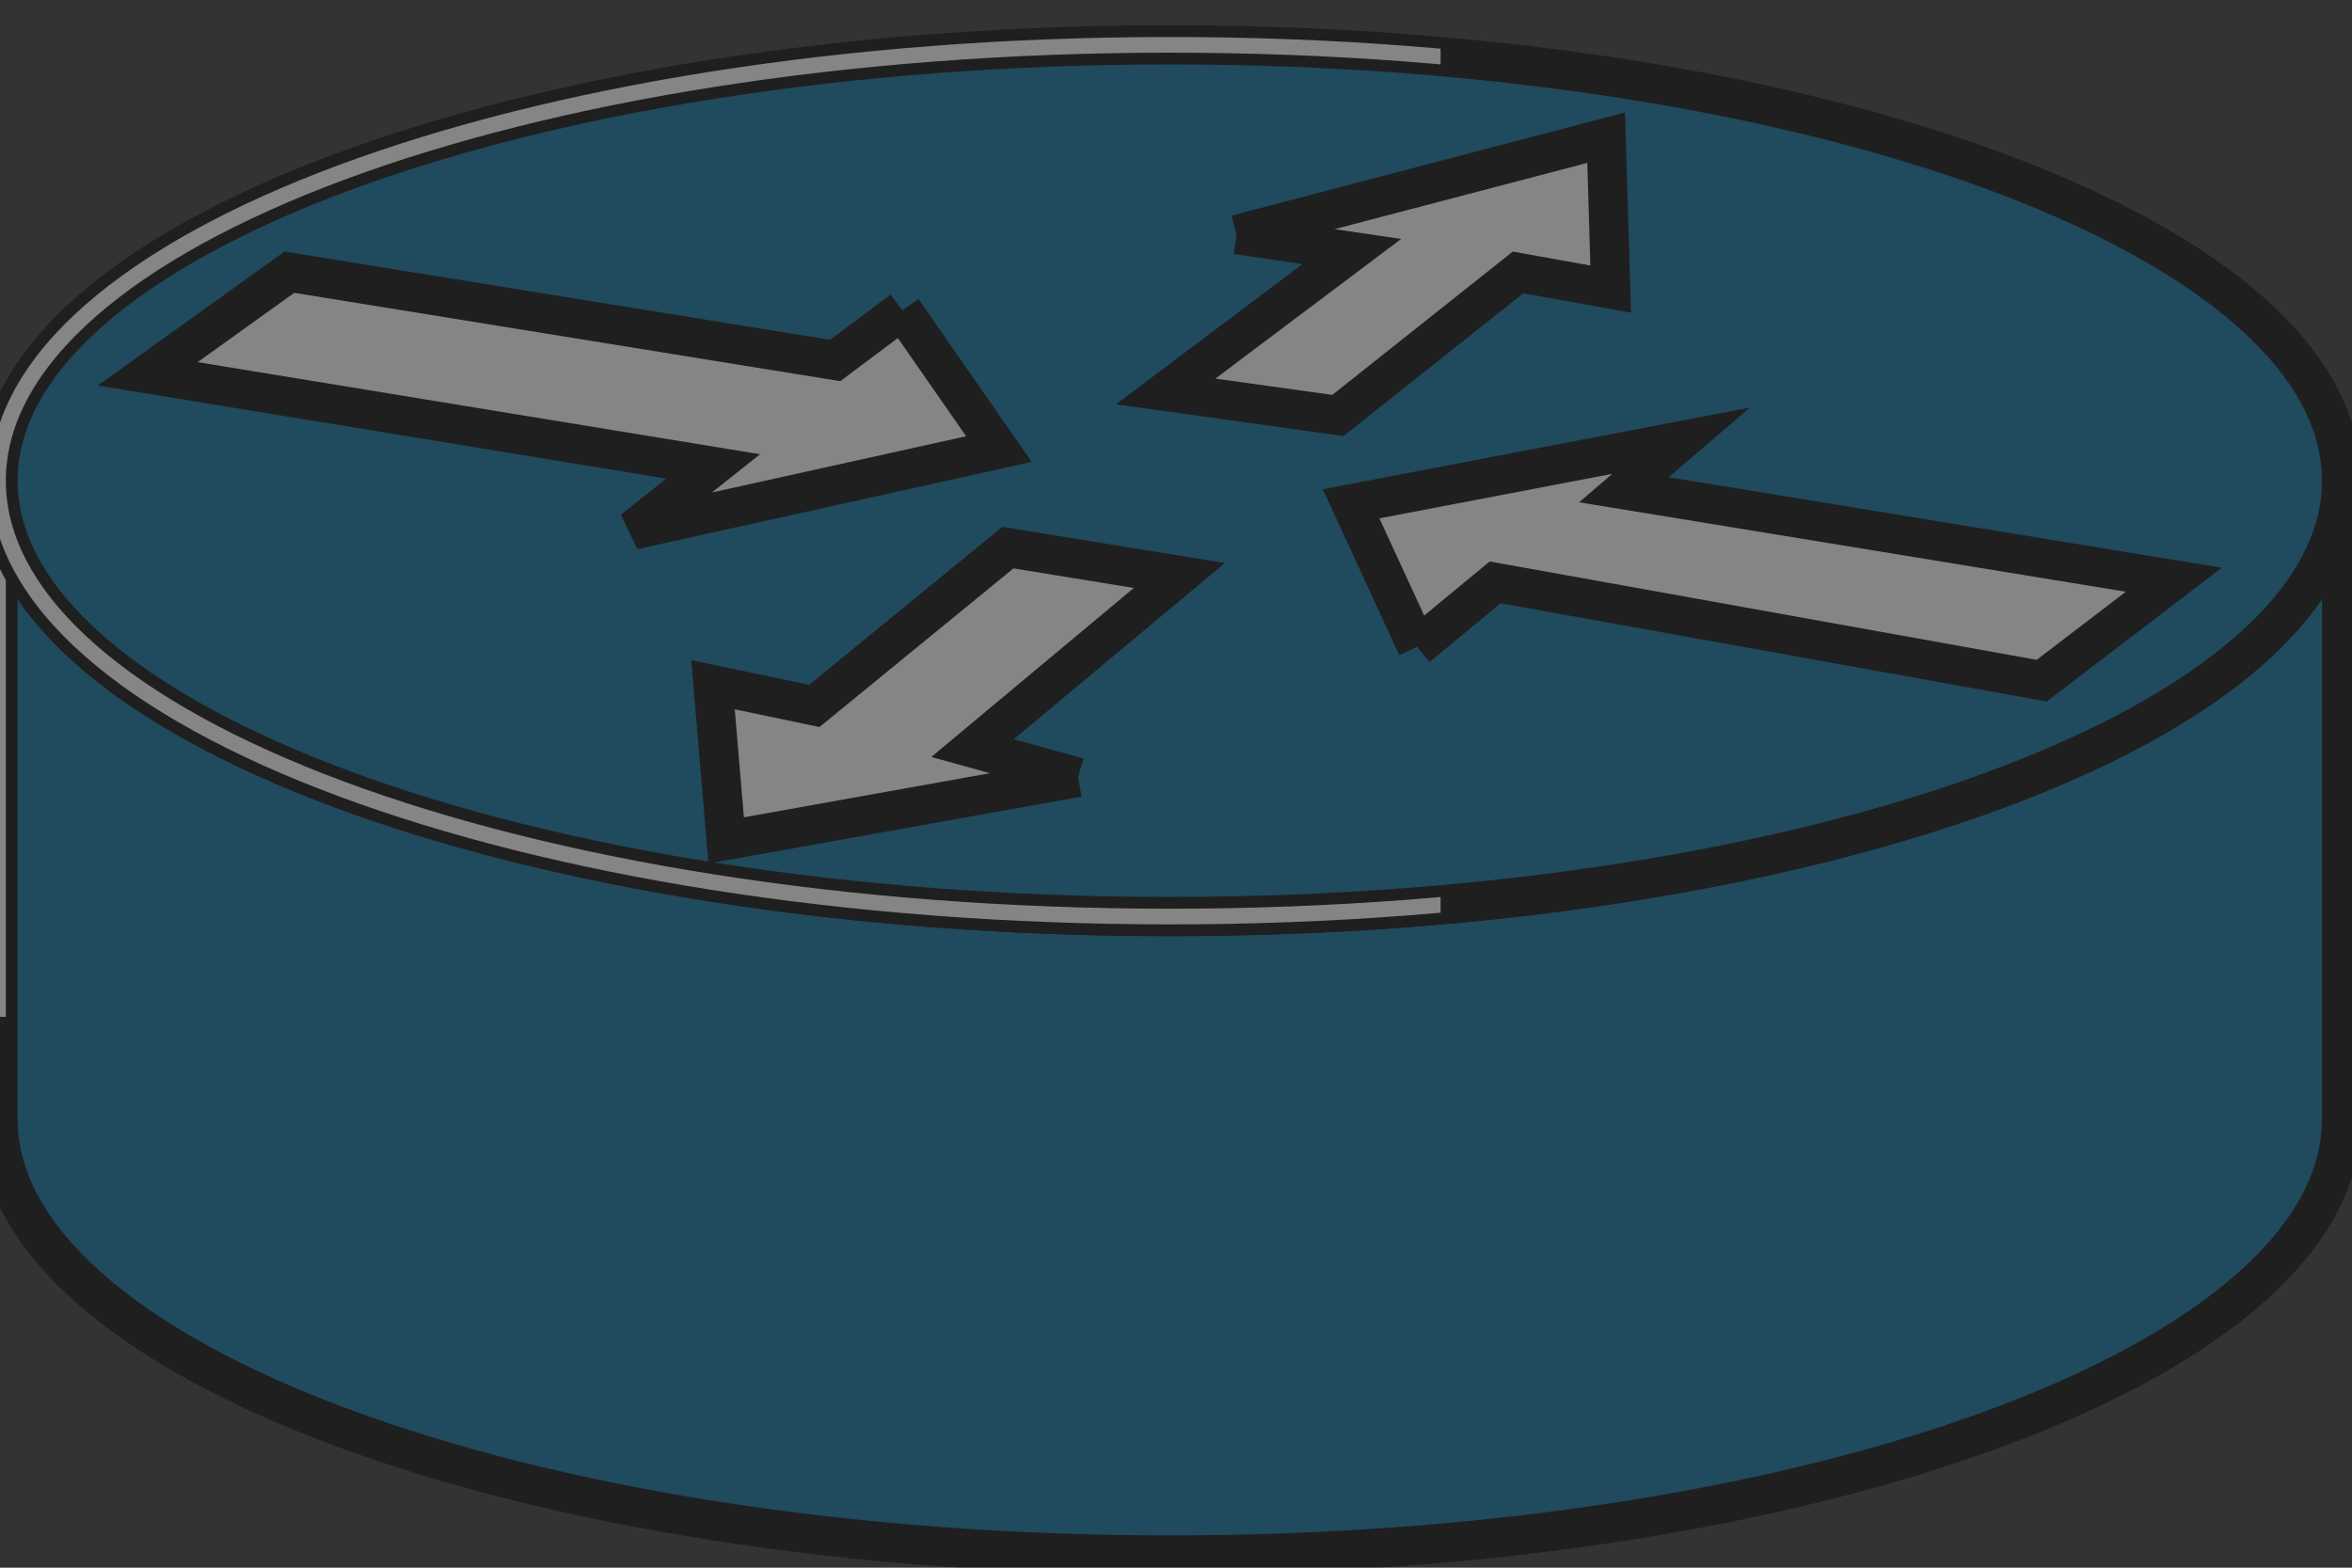 <svg width="60" height="40" xmlns="http://www.w3.org/2000/svg">
 <rect width="100%" height="100%" fill="#333333" stroke="none"/>
 <defs>
  <clipPath id="clip1">
   <path id="svg_1" d="m-0.191,0.945l36.941,0l0,25l-36.941,0l0,-25zm0,0"/>
  </clipPath>
  <clipPath id="clip2">
   <path id="svg_2" d="m-0.191,0.945l36.941,0l0,25l-36.941,0l0,-25zm0,0"/>
  </clipPath>
 </defs>
 <g>
  <title>background</title>
  <rect fill="none" id="canvas_background" height="42" width="62" y="-1" x="-1"/>
 </g>
 <g>
  <title>Layer 1</title>
  <g stroke="null" opacity="0.4" id="surface0">
   <path stroke="null" id="svg_3" fill-rule="nonzero" fill="rgb(0.784%,42.353%,60.784%)" d="m59.734,12.265c0,6.14 -13.383,11.121 -29.889,11.121c-16.513,0 -29.896,-4.98 -29.896,-11.121l0,16.29c0,6.14 13.383,11.121 29.896,11.121c16.506,0 29.889,-4.98 29.889,-11.121l0,-16.29"/>
   <g stroke="null" id="svg_4" clip-rule="nonzero" clip-path="url(#clip1)">
    <path stroke="rgb(100%,100%,100%)" id="svg_5" fill="none" stroke-width="0.4" stroke-miterlimit="4" d="m59.734,12.265c0,6.14 -13.383,11.121 -29.889,11.121c-16.513,0 -29.896,-4.98 -29.896,-11.121l0,16.29c0,6.14 13.383,11.121 29.896,11.121c16.506,0 29.889,-4.98 29.889,-11.121l0,-16.29zm0,0"/>
   </g>
   <path stroke="null" id="svg_6" fill-rule="nonzero" fill="rgb(0.784%,42.353%,60.784%)" d="m29.845,23.386c16.506,0 29.889,-4.98 29.889,-11.121c0,-6.14 -13.383,-11.121 -29.889,-11.121c-16.513,0 -29.896,4.98 -29.896,11.121c0,6.14 13.383,11.121 29.896,11.121"/>
   <g stroke="null" id="svg_7" clip-rule="nonzero" clip-path="url(#clip2)">
    <path stroke="rgb(100%,100%,100%)" id="svg_8" fill="none" stroke-width="0.4" stroke-miterlimit="4" d="m29.845,23.386c16.506,0 29.889,-4.98 29.889,-11.121c0,-6.14 -13.383,-11.121 -29.889,-11.121c-16.513,0 -29.896,4.98 -29.896,11.121c0,6.14 13.383,11.121 29.896,11.121zm0,0"/>
   </g>
   <path stroke="null" id="svg_9" fill-rule="nonzero" fill="rgb(100%,100%,100%)" d="m23.02,7.917l2.463,3.541l-9.333,2.065l2.044,-1.622l-14.424,-2.363l3.612,-2.593l13.923,2.253l1.714,-1.282"/>
   <path stroke="null" id="svg_10" fill-rule="nonzero" fill="rgb(100%,100%,100%)" d="m36.149,16.505l-1.682,-3.65l8.418,-1.61l-1.46,1.251l14.03,2.296l-3.371,2.575l-13.942,-2.508l-1.993,1.646"/>
   <path stroke="null" id="svg_11" fill-rule="nonzero" fill="rgb(100%,100%,100%)" d="m31.546,5.985l9.428,-2.472l0.114,3.863l-2.362,-0.425l-4.596,3.65l-4.393,-0.613l4.749,-3.571l-2.939,-0.431"/>
   <path stroke="null" id="svg_12" fill-rule="nonzero" fill="rgb(100%,100%,100%)" d="m27.502,19.833l-8.977,1.61l-0.336,-3.972l2.584,0.541l4.939,-4.039l4.374,0.711l-5.276,4.403l2.692,0.747"/>
  </g>
 </g>
</svg>